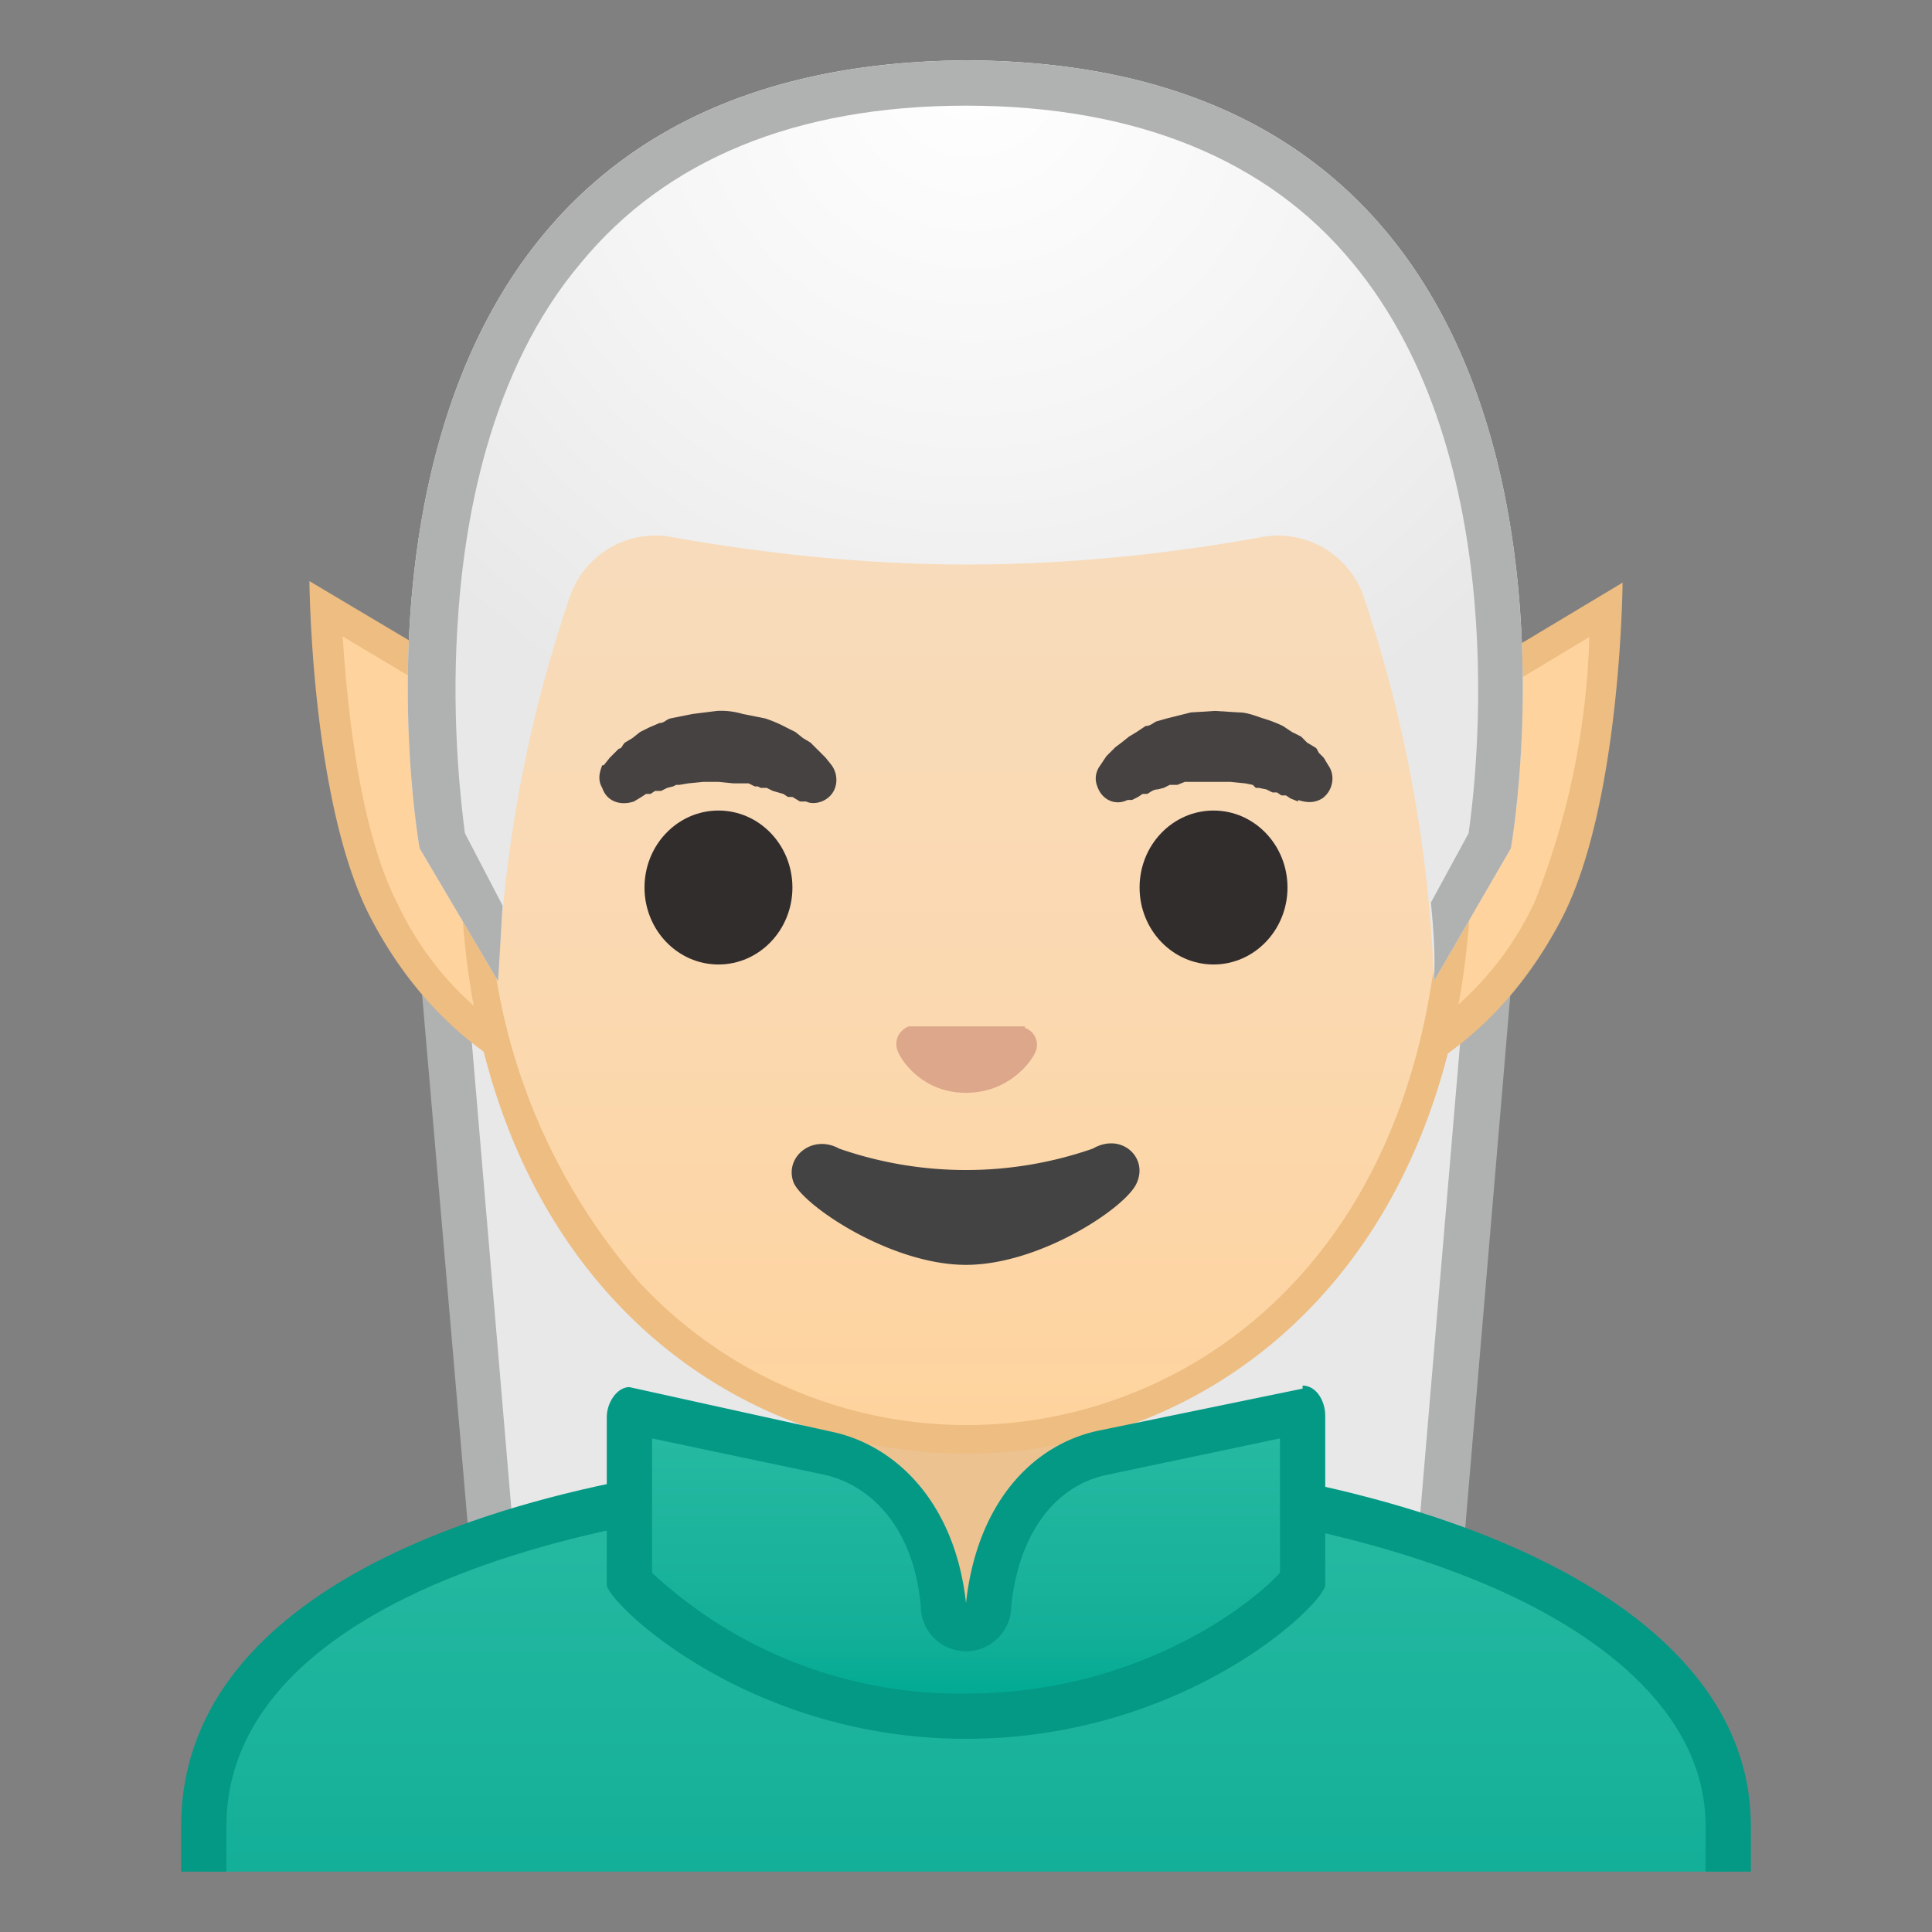 <svg viewBox="0 0 128 128" xmlns="http://www.w3.org/2000/svg" xmlns:xlink="http://www.w3.org/1999/xlink"><rect x="0" y="0" width="128" height="128" fill="#808080" stroke="none"/><defs><path id="a" d="M4 4h120v120H4z"/></defs><clipPath id="b"><use xlink:href="#a"/></clipPath><g clip-path="url(#b)"><path fill="#E8E8E8" d="M33.6 114.7l-5.3-62 35.4.8v62z"/><path d="M30 54.2l32.2.7v59l-27.2-.7-5-59m-3.3-3l5.6 65 32.9.8V52l-38.5-.8z" fill="#B0B1B1"/><path fill="#E8E8E8" d="M64.3 53.5l35.4-.8-5.4 62-30 .8z"/><path d="M98 54.2l-5 59-27.2.7V55l32.3-.7m3.2-3zm0 0l-38.5.8v65l33-.8 5.5-65z" fill="#B0B1B1"/></g><g clip-path="url(#b)"><linearGradient id="c" x1="64" x2="64" y1="97.5" y2="130.5" gradientUnits="userSpaceOnUse"><stop stop-color="#27BAA2" offset="0"/><stop stop-color="#14AF98" offset=".8"/><stop stop-color="#04AB94" offset="1"/></linearGradient><path d="M13.5 130.5v-9.4c0-16.3 25.4-23.6 50.5-23.6h.1c25 0 50.4 8 50.4 23.6v9.4h-101z" fill="url(#c)"/><path d="M64.1 99c13 0 25.5 2.2 34.4 6 6.6 2.8 14.5 8 14.5 16v8H15v-8c0-15.1 24.6-22 49-22h.1m0-3H64c-25.5 0-52 7.3-52 25v11h104v-11c0-16.7-26.3-25-51.9-25z" fill="#049985"/></g><g clip-path="url(#b)"><path d="M63.2 107.2c-4 0-7.3-3.2-7.3-7.1v-9h16.2v9c0 4-3.3 7.1-7.3 7.1h-1.6z" fill="#EDC291"/><path d="M71 92v8c0 3.5-2.7 6.2-6.2 6.2h-1.6a6.2 6.2 0 0 1-6.3-6.1v-8h14.2m2-2H54.9v10c0 4.5 3.7 8.1 8.3 8.1h1.6c4.6 0 8.3-3.6 8.3-8.1V90z" fill="#D9AD78"/></g><g clip-path="url(#b)"><path d="M39.5 72c-2.7-.5-9.5-2.9-14.1-11.8a54 54 0 0 1-3.8-20L39.5 51v21z" fill="#FED39D"/><path d="M22.6 42.1l15.9 9.5v19.2a21 21 0 0 1-12.2-11c-2.5-4.9-3.3-13-3.6-17.7m-2.2-3.6s.1 14.6 4 22.2c6 11.6 16 12.6 16 12.6V50.4l-20-11.9z" fill="#EDBD82"/><path d="M88.5 51l18-10.7a60 60 0 0 1-3.9 20 21.5 21.5 0 0 1-14 11.8V51z" fill="#FED39D"/><path d="M105.3 42.1a51.4 51.4 0 0 1-3.6 17.6 20.8 20.8 0 0 1-12.2 11v-19l15.8-9.5m2.2-3.6l-20 12v22.8s10-1 16-12.6c3.9-7.6 4-22.2 4-22.2z" fill="#EDBD82"/></g><g clip-path="url(#b)"><linearGradient id="d" x1="64" x2="64" y1="94.6" y2="12.8" gradientUnits="userSpaceOnUse"><stop stop-color="#FED39D" offset="0"/><stop stop-color="#FDD5A4" offset=".1"/><stop stop-color="#FAD9B2" offset=".4"/><stop stop-color="#F8DBBA" offset=".7"/><stop stop-color="#F8DCBD" offset="1"/></linearGradient><path d="M64 95.3c-15.7 0-32.5-12.2-32.5-38.8 0-12.4 3.5-23.8 10-32.2 6-7.8 14.3-12.2 22.5-12.2s16.4 4.4 22.5 12.2c6.5 8.4 10 19.8 10 32.2a42 42 0 0 1-10.1 29.2A30.5 30.5 0 0 1 64 95.3z" fill="url(#d)"/><path d="M64 13c8 0 15.8 4.4 21.7 12a51.5 51.5 0 0 1 9.8 31.5c0 11.8-3.4 21.7-9.8 28.5a29.6 29.6 0 0 1-43.3 0 40.5 40.5 0 0 1-10-28.5 51.3 51.3 0 0 1 10-31.5A28.1 28.1 0 0 1 64 13m0-2c-17.4 0-33.5 18.7-33.5 45.5C30.5 83 47 96.3 64 96.3S97.5 83 97.5 56.5C97.5 29.7 81.4 11 64 11z" fill="#EDBD82"/></g><radialGradient id="e" cx="47.6" cy="50.2" r="6" gradientUnits="userSpaceOnUse"><stop stop-color="#464241" offset=".1"/><stop stop-color="#464241" offset="1"/></radialGradient><path d="M40 50.7l.4-.5.2-.2.4-.4c.2 0 .2-.2.4-.4l.5-.3.5-.4.6-.3.7-.3c.3 0 .4-.2.7-.3l1.5-.3 1.6-.2a5 5 0 0 1 1.7.2l1.5.3a8.6 8.6 0 0 1 1.4.6l.6.3.5.4.5.3.4.4.3.3.3.3.4.5c.5.7.4 1.7-.3 2.2-.4.3-1 .4-1.4.2H53l-.5-.3h-.3l-.3-.2-.7-.2-.4-.2h-.4l-.2-.1H50l-.4-.2h-1l-1-.1h-1l-1 .1-.6.1h-.2l-.2.1-.4.1-.4.2h-.4l-.3.2h-.3l-.3.2-.5.3c-.9.3-1.8 0-2.1-.9-.3-.5-.2-1 0-1.5z" clip-path="url(#b)" fill="url(#e)"/><ellipse cx="47.6" cy="58.8" rx="4.9" ry="5.1" clip-path="url(#b)" fill="#322D2D"/><radialGradient id="f" cx="80.4" cy="50.2" r="6" gradientUnits="userSpaceOnUse"><stop stop-color="#464241" offset=".1"/><stop stop-color="#464241" offset="1"/></radialGradient><path d="M86 53.1l-.5-.2-.3-.2h-.3l-.3-.2h-.3l-.4-.2-.5-.1h-.2L83 52l-.5-.1-1-.1h-3l-.5.2h-.5l-.4.2-.4.1c-.3 0-.5.2-.7.3h-.3l-.3.2-.4.2h-.3c-.8.4-1.7 0-2-.9-.2-.5-.1-1 .2-1.4l.4-.6.3-.3.3-.3.4-.3.5-.4.5-.3.6-.4c.3 0 .5-.2.7-.3l.7-.2 1.6-.4 1.6-.1 1.6.1c.5 0 1 .2 1.6.4a8.6 8.6 0 0 1 1.3.5l.6.4.6.3.4.4.5.3c.2.1.2.3.3.4l.3.3.3.5c.5.7.3 1.7-.4 2.2-.5.3-1 .3-1.6.1z" clip-path="url(#b)" fill="url(#f)"/><ellipse cx="80.4" cy="58.8" rx="4.9" ry="5.1" clip-path="url(#b)" fill="#322D2D"/><path d="M67.9 68h-7.7c-.7.3-1 1-.7 1.7s1.7 2.7 4.5 2.7 4.3-2 4.6-2.7c.3-.7-.1-1.4-.7-1.6z" clip-path="url(#b)" fill="#DCA78A"/><path d="M72.4 76.1a25.6 25.6 0 0 1-16.8 0c-1.8-1-3.7.6-3 2.3.8 1.6 6.5 5.4 11.4 5.4s10.6-3.8 11.3-5.4c.8-1.7-1-3.4-2.9-2.3z" clip-path="url(#b)" fill="#434343"/><g clip-path="url(#b)"><radialGradient id="g" cx="64.3" cy="4.3" r="48.9" gradientUnits="userSpaceOnUse"><stop stop-color="#fff" offset="0"/><stop stop-color="#F5F5F5" offset=".5"/><stop stop-color="#E8E8E8" offset="1"/></radialGradient><path d="M64 4c-45.5.3-36.2 52.2-36.2 52.2L33 65a90 90 0 0 1 4.8-25.6 6 6 0 0 1 6.8-3.8c4.5.8 11.6 1.8 19.4 1.8h.1c8 0 15-1 19.4-1.8a6 6 0 0 1 6.8 3.8A90 90 0 0 1 95 65l5.1-8.8s9.3-52-36-52.2z" fill="url(#g)"/><path d="M64 4c-45.5.3-36.2 52.2-36.2 52.2L33 65l.3-5-2.5-4.8c-.2-1.6-.9-7-.5-13.6.4-7 2.1-17 8.2-24.2C44.1 10.6 52.7 7 64 7s20 3.6 25.6 10.4c10.8 13 8.2 34.3 7.7 37.8l-2.5 4.6c.2 2 .3 3.7.2 5.2l5.1-8.8s9.3-52-36-52.2z" fill="#B0B1B1"/></g><g clip-path="url(#b)"><linearGradient id="h" x1="64" x2="64" y1="94" y2="111.7" gradientUnits="userSpaceOnUse"><stop stop-color="#27BAA2" offset="0"/><stop stop-color="#14AF98" offset=".8"/><stop stop-color="#04AB94" offset="1"/></linearGradient><path d="M64 113.7a30.6 30.6 0 0 1-22.3-9V93.4L55 96.2c4 1 7 4.7 7.5 10 0 .8.7 1.4 1.5 1.4s1.4-.6 1.5-1.3c.6-5.4 3.4-9.2 7.6-10l13.1-2.9.1.4v11c-1 1.3-9 8.9-22.3 8.9z" fill="url(#h)"/><path d="M43.2 95.3l11.4 2.4c3.5.8 6 4 6.4 8.7a3 3 0 0 0 6 0c.5-4.8 2.9-8 6.4-8.7l11.4-2.4v8.9c-1.6 1.8-9.1 8-20.8 8a29.9 29.9 0 0 1-20.8-8v-9M86.3 92l-13.6 2.8c-4.5 1-8 5-8.7 11.4-.7-6.4-4.4-10.3-8.7-11.3l-13.6-3c-.8 0-1.5 1-1.5 2V105c0 1.1 9.2 10.2 23.8 10.2s23.8-9 23.8-10.2V93.8c0-1-.6-2-1.5-2z" fill="#049985"/></g></svg>